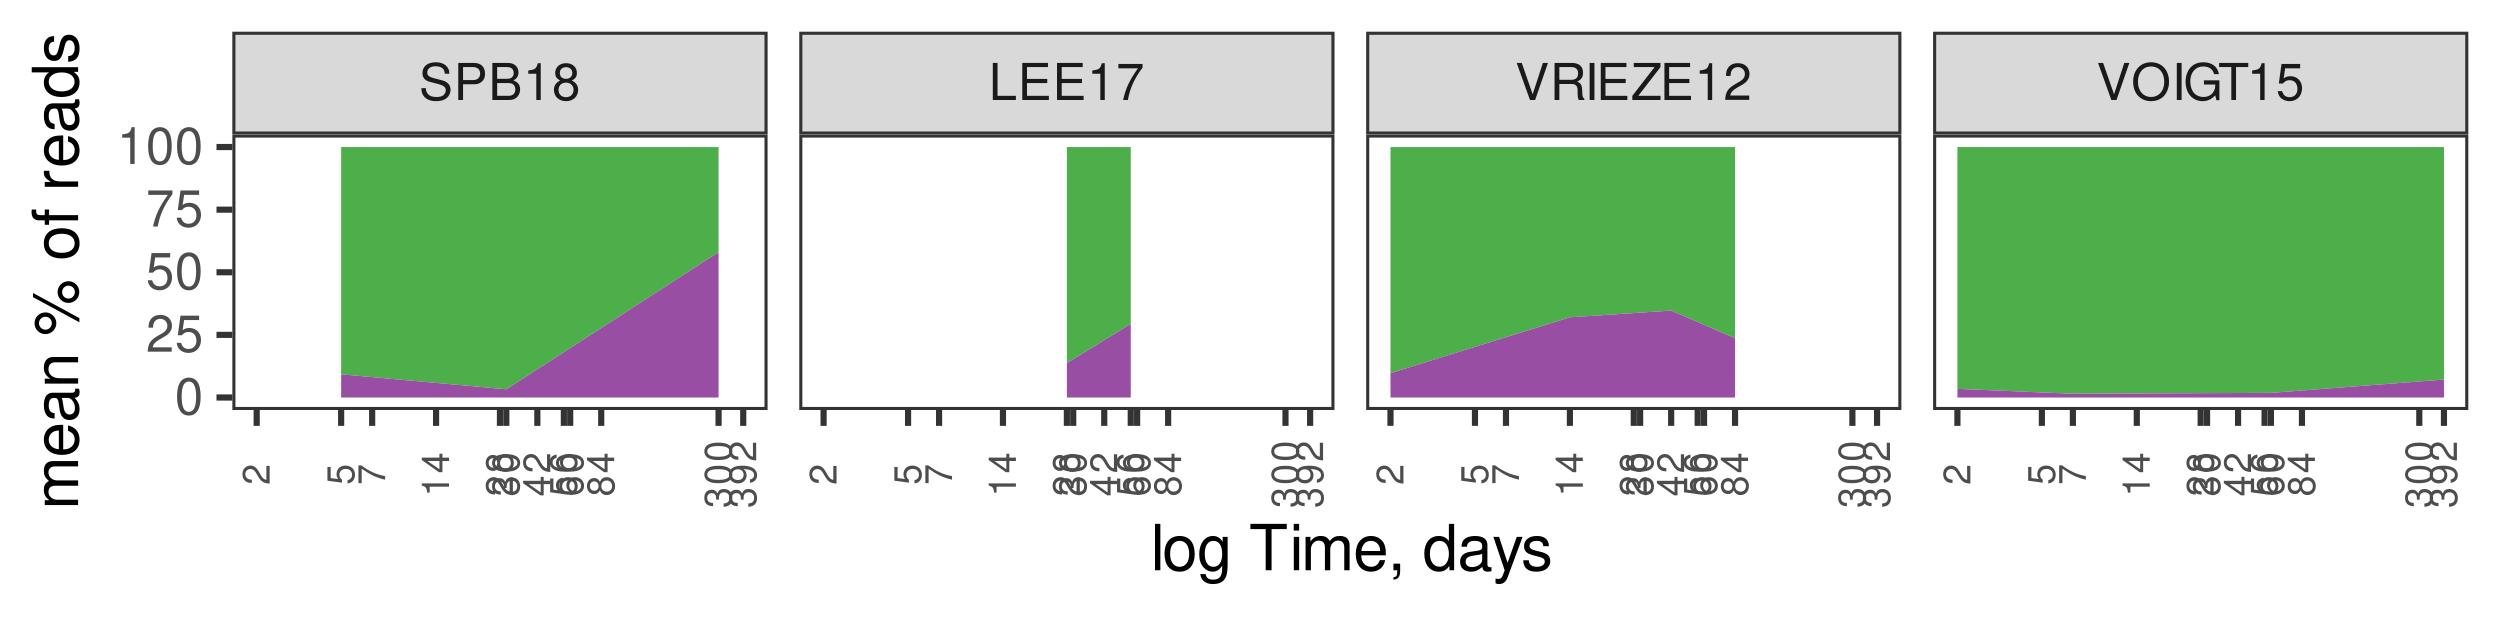 <?xml version="1.0" encoding="UTF-8"?>
<svg xmlns="http://www.w3.org/2000/svg" xmlns:xlink="http://www.w3.org/1999/xlink" width="432pt" height="108pt" viewBox="0 0 432 108" version="1.1">
<defs>
<g>
<symbol overflow="visible" id="glyph0-0">
<path style="stroke:none;" d=""/>
</symbol>
<symbol overflow="visible" id="glyph0-1">
<path style="stroke:none;" d="M 5.25 -4.531 C 5.25 -4.969 5.219 -5.094 5.078 -5.391 C 4.719 -6.125 3.969 -6.516 2.891 -6.516 C 1.484 -6.516 0.609 -5.797 0.609 -4.641 C 0.609 -3.859 1.031 -3.359 1.875 -3.141 L 3.469 -2.719 C 4.281 -2.5 4.641 -2.188 4.641 -1.688 C 4.641 -1.344 4.453 -0.984 4.188 -0.797 C 3.938 -0.609 3.531 -0.516 3.016 -0.516 C 2.312 -0.516 1.844 -0.688 1.531 -1.062 C 1.297 -1.344 1.188 -1.641 1.203 -2.047 L 0.422 -2.047 C 0.438 -1.453 0.547 -1.062 0.797 -0.719 C 1.234 -0.109 1.984 0.203 2.953 0.203 C 3.719 0.203 4.344 0.031 4.766 -0.297 C 5.188 -0.641 5.469 -1.203 5.469 -1.766 C 5.469 -2.547 4.969 -3.125 4.094 -3.375 L 2.484 -3.797 C 1.719 -4.016 1.438 -4.25 1.438 -4.75 C 1.438 -5.406 2 -5.828 2.875 -5.828 C 3.891 -5.828 4.453 -5.375 4.469 -4.531 Z M 5.25 -4.531 "/>
</symbol>
<symbol overflow="visible" id="glyph0-2">
<path style="stroke:none;" d="M 1.625 -2.719 L 3.641 -2.719 C 4.141 -2.719 4.531 -2.875 4.875 -3.172 C 5.266 -3.531 5.422 -3.938 5.422 -4.531 C 5.422 -5.734 4.719 -6.406 3.453 -6.406 L 0.797 -6.406 L 0.797 0 L 1.625 0 Z M 1.625 -3.438 L 1.625 -5.688 L 3.328 -5.688 C 4.109 -5.688 4.578 -5.266 4.578 -4.562 C 4.578 -3.859 4.109 -3.438 3.328 -3.438 Z M 1.625 -3.438 "/>
</symbol>
<symbol overflow="visible" id="glyph0-3">
<path style="stroke:none;" d="M 0.688 0 L 3.594 0 C 4.203 0 4.641 -0.172 4.984 -0.531 C 5.297 -0.875 5.484 -1.328 5.484 -1.828 C 5.484 -2.609 5.125 -3.062 4.312 -3.391 C 4.906 -3.656 5.203 -4.125 5.203 -4.781 C 5.203 -5.266 5.016 -5.672 4.688 -5.969 C 4.344 -6.266 3.922 -6.406 3.297 -6.406 L 0.688 -6.406 Z M 1.516 -3.656 L 1.516 -5.688 L 3.094 -5.688 C 3.547 -5.688 3.812 -5.625 4.031 -5.469 C 4.25 -5.281 4.375 -5.016 4.375 -4.672 C 4.375 -4.312 4.25 -4.062 4.031 -3.875 C 3.812 -3.719 3.547 -3.656 3.094 -3.656 Z M 1.516 -0.719 L 1.516 -2.922 L 3.516 -2.922 C 4.234 -2.922 4.656 -2.516 4.656 -1.828 C 4.656 -1.141 4.234 -0.719 3.516 -0.719 Z M 1.516 -0.719 "/>
</symbol>
<symbol overflow="visible" id="glyph0-4">
<path style="stroke:none;" d="M 2.281 -4.531 L 2.281 0 L 3.047 0 L 3.047 -6.359 L 2.547 -6.359 C 2.266 -5.391 2.094 -5.25 0.891 -5.094 L 0.891 -4.531 Z M 2.281 -4.531 "/>
</symbol>
<symbol overflow="visible" id="glyph0-5">
<path style="stroke:none;" d="M 3.438 -3.359 C 4.094 -3.75 4.297 -4.062 4.297 -4.656 C 4.297 -5.672 3.531 -6.359 2.422 -6.359 C 1.312 -6.359 0.547 -5.672 0.547 -4.672 C 0.547 -4.062 0.75 -3.75 1.391 -3.359 C 0.672 -2.984 0.328 -2.469 0.328 -1.766 C 0.328 -0.609 1.172 0.203 2.422 0.203 C 3.656 0.203 4.516 -0.609 4.516 -1.766 C 4.516 -2.469 4.156 -2.984 3.438 -3.359 Z M 2.422 -5.672 C 3.078 -5.672 3.5 -5.281 3.5 -4.641 C 3.5 -4.047 3.062 -3.656 2.422 -3.656 C 1.766 -3.656 1.344 -4.047 1.344 -4.656 C 1.344 -5.281 1.766 -5.672 2.422 -5.672 Z M 2.422 -3 C 3.188 -3 3.719 -2.484 3.719 -1.75 C 3.719 -0.984 3.203 -0.484 2.406 -0.484 C 1.641 -0.484 1.125 -1 1.125 -1.734 C 1.125 -2.5 1.641 -3 2.422 -3 Z M 2.422 -3 "/>
</symbol>
<symbol overflow="visible" id="glyph0-6">
<path style="stroke:none;" d="M 1.516 -6.406 L 0.703 -6.406 L 0.703 0 L 4.688 0 L 4.688 -0.719 L 1.516 -0.719 Z M 1.516 -6.406 "/>
</symbol>
<symbol overflow="visible" id="glyph0-7">
<path style="stroke:none;" d="M 1.609 -2.922 L 5.109 -2.922 L 5.109 -3.641 L 1.609 -3.641 L 1.609 -5.688 L 5.234 -5.688 L 5.234 -6.406 L 0.797 -6.406 L 0.797 0 L 5.391 0 L 5.391 -0.719 L 1.609 -0.719 Z M 1.609 -2.922 "/>
</symbol>
<symbol overflow="visible" id="glyph0-8">
<path style="stroke:none;" d="M 4.578 -6.234 L 0.406 -6.234 L 0.406 -5.469 L 3.781 -5.469 C 2.281 -3.359 1.688 -2.047 1.219 0 L 2.047 0 C 2.391 -2 3.172 -3.719 4.578 -5.594 Z M 4.578 -6.234 "/>
</symbol>
<symbol overflow="visible" id="glyph0-9">
<path style="stroke:none;" d="M 3.453 0 L 5.672 -6.406 L 4.797 -6.406 L 3.031 -0.984 L 1.141 -6.406 L 0.266 -6.406 L 2.562 0 Z M 3.453 0 "/>
</symbol>
<symbol overflow="visible" id="glyph0-10">
<path style="stroke:none;" d="M 1.641 -2.766 L 3.75 -2.766 C 4.484 -2.766 4.797 -2.406 4.797 -1.625 L 4.797 -1.047 C 4.797 -0.656 4.859 -0.266 4.984 0 L 5.969 0 L 5.969 -0.203 C 5.672 -0.406 5.609 -0.641 5.594 -1.5 C 5.578 -2.547 5.406 -2.875 4.719 -3.172 C 5.438 -3.531 5.734 -3.953 5.734 -4.703 C 5.734 -5.812 5.047 -6.406 3.781 -6.406 L 0.812 -6.406 L 0.812 0 L 1.641 0 Z M 1.641 -3.484 L 1.641 -5.688 L 3.609 -5.688 C 4.078 -5.688 4.344 -5.625 4.547 -5.438 C 4.766 -5.266 4.875 -4.969 4.875 -4.594 C 4.875 -3.828 4.484 -3.484 3.609 -3.484 Z M 1.641 -3.484 "/>
</symbol>
<symbol overflow="visible" id="glyph0-11">
<path style="stroke:none;" d="M 1.703 -6.406 L 0.875 -6.406 L 0.875 0 L 1.703 0 Z M 1.703 -6.406 "/>
</symbol>
<symbol overflow="visible" id="glyph0-12">
<path style="stroke:none;" d="M 5.109 -6.406 L 0.5 -6.406 L 0.5 -5.688 L 4.094 -5.688 L 0.25 -0.719 L 0.25 0 L 5.125 0 L 5.125 -0.719 L 1.281 -0.719 L 5.109 -5.672 Z M 5.109 -6.406 "/>
</symbol>
<symbol overflow="visible" id="glyph0-13">
<path style="stroke:none;" d="M 4.453 -0.766 L 1.172 -0.766 C 1.25 -1.297 1.531 -1.625 2.297 -2.094 L 3.172 -2.594 C 4.047 -3.062 4.5 -3.719 4.5 -4.5 C 4.5 -5.031 4.281 -5.531 3.922 -5.875 C 3.547 -6.203 3.094 -6.359 2.5 -6.359 C 1.703 -6.359 1.125 -6.078 0.781 -5.531 C 0.547 -5.203 0.453 -4.797 0.438 -4.156 L 1.219 -4.156 C 1.234 -4.594 1.297 -4.844 1.406 -5.062 C 1.594 -5.438 2 -5.688 2.469 -5.688 C 3.172 -5.688 3.703 -5.172 3.703 -4.484 C 3.703 -3.969 3.406 -3.531 2.859 -3.219 L 2.047 -2.75 C 0.75 -2 0.375 -1.406 0.297 -0.016 L 4.453 -0.016 Z M 4.453 -0.766 "/>
</symbol>
<symbol overflow="visible" id="glyph0-14">
<path style="stroke:none;" d="M 3.422 -6.516 C 1.578 -6.516 0.328 -5.156 0.328 -3.156 C 0.328 -1.141 1.578 0.203 3.438 0.203 C 4.219 0.203 4.906 -0.031 5.422 -0.469 C 6.109 -1.062 6.531 -2.062 6.531 -3.109 C 6.531 -5.172 5.297 -6.516 3.422 -6.516 Z M 3.422 -5.797 C 4.812 -5.797 5.703 -4.75 5.703 -3.125 C 5.703 -1.578 4.781 -0.516 3.438 -0.516 C 2.062 -0.516 1.156 -1.578 1.156 -3.156 C 1.156 -4.734 2.062 -5.797 3.422 -5.797 Z M 3.422 -5.797 "/>
</symbol>
<symbol overflow="visible" id="glyph0-15">
<path style="stroke:none;" d="M 6.234 -3.391 L 3.562 -3.391 L 3.562 -2.672 L 5.516 -2.672 L 5.516 -2.484 C 5.516 -1.344 4.672 -0.516 3.5 -0.516 C 2.844 -0.516 2.266 -0.75 1.875 -1.172 C 1.453 -1.625 1.203 -2.391 1.203 -3.188 C 1.203 -4.766 2.109 -5.797 3.453 -5.797 C 4.438 -5.797 5.141 -5.297 5.312 -4.469 L 6.156 -4.469 C 5.922 -5.766 4.938 -6.516 3.469 -6.516 C 2.688 -6.516 2.047 -6.312 1.547 -5.906 C 0.797 -5.281 0.391 -4.297 0.391 -3.141 C 0.391 -1.172 1.594 0.203 3.328 0.203 C 4.203 0.203 4.875 -0.125 5.516 -0.812 L 5.719 0.031 L 6.234 0.031 Z M 6.234 -3.391 "/>
</symbol>
<symbol overflow="visible" id="glyph0-16">
<path style="stroke:none;" d="M 3.109 -5.688 L 5.219 -5.688 L 5.219 -6.406 L 0.188 -6.406 L 0.188 -5.688 L 2.297 -5.688 L 2.297 0 L 3.109 0 Z M 3.109 -5.688 "/>
</symbol>
<symbol overflow="visible" id="glyph0-17">
<path style="stroke:none;" d="M 4.188 -6.234 L 0.969 -6.234 L 0.5 -2.844 L 1.219 -2.844 C 1.578 -3.266 1.875 -3.422 2.359 -3.422 C 3.203 -3.422 3.719 -2.844 3.719 -1.922 C 3.719 -1.031 3.203 -0.484 2.359 -0.484 C 1.688 -0.484 1.266 -0.828 1.078 -1.531 L 0.312 -1.531 C 0.406 -1.016 0.5 -0.781 0.688 -0.547 C 1.031 -0.078 1.672 0.203 2.375 0.203 C 3.641 0.203 4.516 -0.719 4.516 -2.031 C 4.516 -3.266 3.688 -4.109 2.5 -4.109 C 2.062 -4.109 1.703 -4 1.344 -3.734 L 1.594 -5.469 L 4.188 -5.469 Z M 4.188 -6.234 "/>
</symbol>
<symbol overflow="visible" id="glyph0-18">
<path style="stroke:none;" d="M 2.422 -6.359 C 1.844 -6.359 1.312 -6.094 0.984 -5.672 C 0.578 -5.109 0.375 -4.25 0.375 -3.078 C 0.375 -0.938 1.078 0.203 2.422 0.203 C 3.734 0.203 4.453 -0.938 4.453 -3.031 C 4.453 -4.25 4.266 -5.078 3.859 -5.672 C 3.531 -6.109 3.016 -6.359 2.422 -6.359 Z M 2.422 -5.672 C 3.25 -5.672 3.672 -4.828 3.672 -3.094 C 3.672 -1.281 3.266 -0.438 2.406 -0.438 C 1.578 -0.438 1.172 -1.312 1.172 -3.062 C 1.172 -4.828 1.578 -5.672 2.422 -5.672 Z M 2.422 -5.672 "/>
</symbol>
<symbol overflow="visible" id="glyph1-0">
<path style="stroke:none;" d=""/>
</symbol>
<symbol overflow="visible" id="glyph1-1">
<path style="stroke:none;" d="M -0.562 -3.281 L -0.562 -0.859 C -0.953 -0.922 -1.203 -1.125 -1.547 -1.703 L -1.906 -2.344 C -2.266 -2.984 -2.75 -3.328 -3.328 -3.328 C -3.719 -3.328 -4.078 -3.172 -4.328 -2.891 C -4.578 -2.625 -4.703 -2.281 -4.703 -1.844 C -4.703 -1.266 -4.484 -0.828 -4.094 -0.578 C -3.844 -0.406 -3.547 -0.344 -3.078 -0.328 L -3.078 -0.891 C -3.391 -0.922 -3.578 -0.953 -3.734 -1.031 C -4.031 -1.188 -4.203 -1.484 -4.203 -1.828 C -4.203 -2.344 -3.828 -2.734 -3.312 -2.734 C -2.938 -2.734 -2.609 -2.516 -2.375 -2.109 L -2.031 -1.516 C -1.469 -0.547 -1.031 -0.266 0 -0.219 L 0 -3.281 Z M -0.562 -3.281 "/>
</symbol>
<symbol overflow="visible" id="glyph1-2">
<path style="stroke:none;" d="M -4.609 -3.094 L -4.609 -0.719 L -2.094 -0.375 L -2.094 -0.891 C -2.422 -1.156 -2.531 -1.391 -2.531 -1.75 C -2.531 -2.359 -2.109 -2.75 -1.422 -2.75 C -0.766 -2.75 -0.359 -2.359 -0.359 -1.734 C -0.359 -1.234 -0.609 -0.938 -1.125 -0.797 L -1.125 -0.234 C -0.75 -0.312 -0.578 -0.375 -0.406 -0.5 C -0.047 -0.766 0.156 -1.234 0.156 -1.75 C 0.156 -2.688 -0.531 -3.328 -1.5 -3.328 C -2.406 -3.328 -3.031 -2.734 -3.031 -1.844 C -3.031 -1.516 -2.953 -1.266 -2.75 -1 L -4.047 -1.172 L -4.047 -3.094 Z M -4.609 -3.094 "/>
</symbol>
<symbol overflow="visible" id="glyph1-3">
<path style="stroke:none;" d="M -4.609 -3.375 L -4.609 -0.297 L -4.047 -0.297 L -4.047 -2.781 C -2.469 -1.688 -1.516 -1.234 0 -0.891 L 0 -1.516 C -1.469 -1.766 -2.75 -2.344 -4.125 -3.375 Z M -4.609 -3.375 "/>
</symbol>
<symbol overflow="visible" id="glyph1-4">
<path style="stroke:none;" d="M -3.344 -1.688 L 0 -1.688 L 0 -2.25 L -4.703 -2.25 L -4.703 -1.875 C -3.984 -1.672 -3.875 -1.547 -3.766 -0.656 L -3.344 -0.656 Z M -3.344 -1.688 "/>
</symbol>
<symbol overflow="visible" id="glyph1-5">
<path style="stroke:none;" d="M -1.141 -2.125 L 0 -2.125 L 0 -2.703 L -1.141 -2.703 L -1.141 -3.375 L -1.656 -3.375 L -1.656 -2.703 L -4.703 -2.703 L -4.703 -2.281 L -1.734 -0.188 L -1.141 -0.188 Z M -1.656 -2.125 L -1.656 -0.688 L -3.719 -2.125 Z M -1.656 -2.125 "/>
</symbol>
<symbol overflow="visible" id="glyph1-6">
<path style="stroke:none;" d="M -2.469 -2.547 C -2.766 -3.016 -3 -3.172 -3.438 -3.172 C -4.188 -3.172 -4.703 -2.609 -4.703 -1.781 C -4.703 -0.969 -4.188 -0.406 -3.453 -0.406 C -3 -0.406 -2.781 -0.547 -2.469 -1.031 C -2.203 -0.5 -1.828 -0.234 -1.312 -0.234 C -0.453 -0.234 0.156 -0.875 0.156 -1.781 C 0.156 -2.703 -0.453 -3.328 -1.312 -3.328 C -1.828 -3.328 -2.203 -3.078 -2.469 -2.547 Z M -4.188 -1.781 C -4.188 -2.281 -3.906 -2.594 -3.438 -2.594 C -2.984 -2.594 -2.703 -2.266 -2.703 -1.781 C -2.703 -1.297 -2.984 -0.984 -3.438 -0.984 C -3.906 -0.984 -4.188 -1.297 -4.188 -1.781 Z M -2.219 -1.781 C -2.219 -2.359 -1.844 -2.75 -1.297 -2.75 C -0.734 -2.75 -0.359 -2.359 -0.359 -1.781 C -0.359 -1.219 -0.734 -0.828 -1.281 -0.828 C -1.844 -0.828 -2.219 -1.203 -2.219 -1.781 Z M -2.219 -1.781 "/>
</symbol>
<symbol overflow="visible" id="glyph1-7">
<path style="stroke:none;" d="M -2.172 -1.438 L -2.172 -1.75 C -2.172 -2.375 -1.875 -2.703 -1.312 -2.703 C -0.719 -2.703 -0.359 -2.344 -0.359 -1.75 C -0.359 -1.125 -0.672 -0.812 -1.359 -0.781 L -1.359 -0.203 C -0.984 -0.234 -0.734 -0.297 -0.531 -0.406 C -0.078 -0.656 0.156 -1.094 0.156 -1.734 C 0.156 -2.672 -0.422 -3.281 -1.312 -3.281 C -1.906 -3.281 -2.234 -3.062 -2.438 -2.516 C -2.609 -2.938 -2.938 -3.156 -3.406 -3.156 C -4.219 -3.156 -4.703 -2.625 -4.703 -1.75 C -4.703 -0.812 -4.172 -0.328 -3.188 -0.312 L -3.188 -0.875 C -3.469 -0.891 -3.641 -0.906 -3.781 -0.984 C -4.047 -1.109 -4.203 -1.391 -4.203 -1.75 C -4.203 -2.266 -3.891 -2.562 -3.391 -2.562 C -3.062 -2.562 -2.859 -2.453 -2.75 -2.203 C -2.672 -2.047 -2.656 -1.828 -2.641 -1.438 Z M -2.172 -1.438 "/>
</symbol>
<symbol overflow="visible" id="glyph1-8">
<path style="stroke:none;" d="M -4.703 -1.781 C -4.703 -1.359 -4.5 -0.969 -4.188 -0.734 C -3.766 -0.422 -3.141 -0.281 -2.281 -0.281 C -0.688 -0.281 0.156 -0.797 0.156 -1.781 C 0.156 -2.766 -0.688 -3.297 -2.234 -3.297 C -3.141 -3.297 -3.75 -3.156 -4.188 -2.844 C -4.516 -2.609 -4.703 -2.219 -4.703 -1.781 Z M -4.188 -1.781 C -4.188 -2.406 -3.562 -2.703 -2.281 -2.703 C -0.953 -2.703 -0.328 -2.406 -0.328 -1.781 C -0.328 -1.172 -0.969 -0.859 -2.266 -0.859 C -3.562 -0.859 -4.188 -1.172 -4.188 -1.781 Z M -4.188 -1.781 "/>
</symbol>
<symbol overflow="visible" id="glyph1-9">
<path style="stroke:none;" d="M -3.484 -3.234 C -4.25 -3.125 -4.703 -2.625 -4.703 -1.938 C -4.703 -1.422 -4.453 -0.969 -4.031 -0.703 C -3.562 -0.406 -3 -0.281 -2.141 -0.281 C -1.359 -0.281 -0.844 -0.391 -0.438 -0.672 C -0.047 -0.922 0.156 -1.312 0.156 -1.828 C 0.156 -2.703 -0.5 -3.328 -1.422 -3.328 C -2.281 -3.328 -2.906 -2.75 -2.906 -1.922 C -2.906 -1.469 -2.734 -1.109 -2.391 -0.859 C -3.547 -0.875 -4.188 -1.234 -4.188 -1.891 C -4.188 -2.297 -3.938 -2.578 -3.484 -2.672 Z M -2.391 -1.859 C -2.391 -2.406 -2 -2.75 -1.375 -2.75 C -0.781 -2.75 -0.359 -2.359 -0.359 -1.828 C -0.359 -1.297 -0.812 -0.891 -1.406 -0.891 C -1.984 -0.891 -2.391 -1.281 -2.391 -1.859 Z M -2.391 -1.859 "/>
</symbol>
<symbol overflow="visible" id="glyph1-10">
<path style="stroke:none;" d="M -1.078 -0.344 C -0.312 -0.453 0.156 -0.953 0.156 -1.656 C 0.156 -2.172 -0.094 -2.625 -0.516 -2.891 C -0.984 -3.172 -1.547 -3.312 -2.406 -3.312 C -3.203 -3.312 -3.703 -3.188 -4.109 -2.922 C -4.5 -2.672 -4.703 -2.266 -4.703 -1.75 C -4.703 -0.875 -4.047 -0.25 -3.141 -0.25 C -2.266 -0.25 -1.656 -0.828 -1.656 -1.656 C -1.656 -2.094 -1.812 -2.422 -2.172 -2.719 C -1 -2.703 -0.359 -2.344 -0.359 -1.688 C -0.359 -1.281 -0.625 -1 -1.078 -0.922 Z M -4.203 -1.75 C -4.203 -2.281 -3.75 -2.688 -3.141 -2.688 C -2.562 -2.688 -2.172 -2.297 -2.172 -1.734 C -2.172 -1.172 -2.547 -0.828 -3.172 -0.828 C -3.766 -0.828 -4.203 -1.219 -4.203 -1.75 Z M -4.203 -1.75 "/>
</symbol>
<symbol overflow="visible" id="glyph2-0">
<path style="stroke:none;" d=""/>
</symbol>
<symbol overflow="visible" id="glyph2-1">
<path style="stroke:none;" d="M 1.672 -8.016 L 0.75 -8.016 L 0.75 0 L 1.672 0 Z M 1.672 -8.016 "/>
</symbol>
<symbol overflow="visible" id="glyph2-2">
<path style="stroke:none;" d="M 2.984 -5.922 C 1.359 -5.922 0.391 -4.781 0.391 -2.844 C 0.391 -0.891 1.359 0.25 3 0.25 C 4.625 0.25 5.609 -0.906 5.609 -2.797 C 5.609 -4.797 4.656 -5.922 2.984 -5.922 Z M 3 -5.078 C 4.031 -5.078 4.656 -4.234 4.656 -2.812 C 4.656 -1.438 4.016 -0.594 3 -0.594 C 1.984 -0.594 1.359 -1.438 1.359 -2.844 C 1.359 -4.234 1.984 -5.078 3 -5.078 Z M 3 -5.078 "/>
</symbol>
<symbol overflow="visible" id="glyph2-3">
<path style="stroke:none;" d="M 4.438 -5.766 L 4.438 -4.922 C 3.984 -5.625 3.469 -5.922 2.75 -5.922 C 1.359 -5.922 0.391 -4.625 0.391 -2.781 C 0.391 -1.812 0.609 -1.109 1.109 -0.531 C 1.547 -0.016 2.094 0.25 2.688 0.25 C 3.375 0.25 3.875 -0.062 4.359 -0.781 L 4.359 -0.484 C 4.359 1.062 3.922 1.625 2.781 1.625 C 2 1.625 1.594 1.312 1.5 0.656 L 0.578 0.656 C 0.656 1.734 1.5 2.391 2.766 2.391 C 3.609 2.391 4.312 2.125 4.688 1.656 C 5.125 1.125 5.297 0.406 5.297 -0.953 L 5.297 -5.766 Z M 2.844 -5.078 C 3.812 -5.078 4.359 -4.266 4.359 -2.812 C 4.359 -1.406 3.797 -0.594 2.844 -0.594 C 1.891 -0.594 1.344 -1.422 1.344 -2.844 C 1.344 -4.25 1.891 -5.078 2.844 -5.078 Z M 2.844 -5.078 "/>
</symbol>
<symbol overflow="visible" id="glyph2-4">
<path style="stroke:none;" d=""/>
</symbol>
<symbol overflow="visible" id="glyph2-5">
<path style="stroke:none;" d="M 3.891 -7.109 L 6.516 -7.109 L 6.516 -8.016 L 0.234 -8.016 L 0.234 -7.109 L 2.875 -7.109 L 2.875 0 L 3.891 0 Z M 3.891 -7.109 "/>
</symbol>
<symbol overflow="visible" id="glyph2-6">
<path style="stroke:none;" d="M 1.656 -5.766 L 0.734 -5.766 L 0.734 0 L 1.656 0 Z M 1.656 -8.016 L 0.719 -8.016 L 0.719 -6.859 L 1.656 -6.859 Z M 1.656 -8.016 "/>
</symbol>
<symbol overflow="visible" id="glyph2-7">
<path style="stroke:none;" d="M 0.766 -5.766 L 0.766 0 L 1.688 0 L 1.688 -3.625 C 1.688 -4.453 2.297 -5.125 3.047 -5.125 C 3.734 -5.125 4.109 -4.703 4.109 -3.969 L 4.109 0 L 5.031 0 L 5.031 -3.625 C 5.031 -4.453 5.641 -5.125 6.391 -5.125 C 7.062 -5.125 7.453 -4.703 7.453 -3.969 L 7.453 0 L 8.375 0 L 8.375 -4.328 C 8.375 -5.359 7.781 -5.922 6.703 -5.922 C 5.938 -5.922 5.484 -5.703 4.938 -5.047 C 4.594 -5.672 4.141 -5.922 3.391 -5.922 C 2.625 -5.922 2.094 -5.641 1.609 -4.953 L 1.609 -5.766 Z M 0.766 -5.766 "/>
</symbol>
<symbol overflow="visible" id="glyph2-8">
<path style="stroke:none;" d="M 5.641 -2.578 C 5.641 -3.453 5.578 -3.984 5.406 -4.406 C 5.031 -5.359 4.156 -5.922 3.078 -5.922 C 1.469 -5.922 0.438 -4.703 0.438 -2.812 C 0.438 -0.906 1.438 0.25 3.062 0.25 C 4.375 0.25 5.297 -0.5 5.516 -1.75 L 4.594 -1.75 C 4.344 -0.984 3.828 -0.594 3.094 -0.594 C 2.516 -0.594 2.016 -0.859 1.703 -1.344 C 1.484 -1.672 1.406 -2 1.391 -2.578 Z M 1.422 -3.328 C 1.5 -4.391 2.141 -5.078 3.062 -5.078 C 4 -5.078 4.656 -4.359 4.656 -3.328 Z M 1.422 -3.328 "/>
</symbol>
<symbol overflow="visible" id="glyph2-9">
<path style="stroke:none;" d="M 0.953 -1.141 L 0.953 0 L 1.609 0 L 1.609 0.203 C 1.609 0.953 1.469 1.172 0.953 1.203 L 0.953 1.609 C 1.688 1.641 2.109 1.109 2.109 0.172 L 2.109 -1.141 Z M 0.953 -1.141 "/>
</symbol>
<symbol overflow="visible" id="glyph2-10">
<path style="stroke:none;" d="M 5.438 -8.016 L 4.531 -8.016 L 4.531 -5.031 C 4.141 -5.625 3.531 -5.922 2.766 -5.922 C 1.266 -5.922 0.281 -4.734 0.281 -2.891 C 0.281 -0.953 1.234 0.25 2.797 0.25 C 3.594 0.25 4.141 -0.047 4.625 -0.766 L 4.625 0 L 5.438 0 Z M 2.922 -5.078 C 3.906 -5.078 4.531 -4.203 4.531 -2.812 C 4.531 -1.484 3.891 -0.609 2.922 -0.609 C 1.906 -0.609 1.25 -1.5 1.25 -2.844 C 1.25 -4.188 1.906 -5.078 2.922 -5.078 Z M 2.922 -5.078 "/>
</symbol>
<symbol overflow="visible" id="glyph2-11">
<path style="stroke:none;" d="M 5.891 -0.531 C 5.781 -0.516 5.734 -0.516 5.688 -0.516 C 5.375 -0.516 5.188 -0.688 5.188 -0.969 L 5.188 -4.359 C 5.188 -5.375 4.438 -5.922 3.031 -5.922 C 2.172 -5.922 1.5 -5.688 1.109 -5.266 C 0.844 -4.969 0.734 -4.625 0.719 -4.062 L 1.641 -4.062 C 1.719 -4.766 2.141 -5.078 2.984 -5.078 C 3.828 -5.078 4.281 -4.781 4.281 -4.219 L 4.281 -3.984 C 4.266 -3.594 4.062 -3.438 3.328 -3.344 C 2.031 -3.172 1.828 -3.141 1.469 -2.984 C 0.797 -2.703 0.469 -2.203 0.469 -1.453 C 0.469 -0.406 1.188 0.25 2.359 0.25 C 3.078 0.25 3.656 0 4.312 -0.594 C 4.375 0 4.656 0.25 5.266 0.25 C 5.453 0.25 5.578 0.234 5.891 0.156 Z M 4.281 -1.812 C 4.281 -1.5 4.188 -1.312 3.922 -1.062 C 3.547 -0.719 3.094 -0.547 2.547 -0.547 C 1.844 -0.547 1.422 -0.891 1.422 -1.469 C 1.422 -2.078 1.812 -2.391 2.812 -2.531 C 3.781 -2.656 3.969 -2.703 4.281 -2.844 Z M 4.281 -1.812 "/>
</symbol>
<symbol overflow="visible" id="glyph2-12">
<path style="stroke:none;" d="M 4.266 -5.766 L 2.672 -1.281 L 1.203 -5.766 L 0.219 -5.766 L 2.172 0.016 L 1.812 0.938 C 1.656 1.344 1.469 1.5 1.078 1.5 C 0.922 1.5 0.797 1.469 0.594 1.438 L 0.594 2.25 C 0.781 2.359 0.969 2.391 1.203 2.391 C 1.5 2.391 1.828 2.297 2.062 2.125 C 2.359 1.906 2.516 1.672 2.688 1.203 L 5.266 -5.766 Z M 4.266 -5.766 "/>
</symbol>
<symbol overflow="visible" id="glyph2-13">
<path style="stroke:none;" d="M 4.812 -4.156 C 4.812 -5.297 4.062 -5.922 2.734 -5.922 C 1.391 -5.922 0.516 -5.234 0.516 -4.172 C 0.516 -3.266 0.984 -2.844 2.344 -2.516 L 3.203 -2.297 C 3.844 -2.141 4.094 -1.906 4.094 -1.5 C 4.094 -0.953 3.547 -0.594 2.75 -0.594 C 2.25 -0.594 1.844 -0.734 1.609 -0.984 C 1.469 -1.141 1.391 -1.312 1.344 -1.719 L 0.375 -1.719 C 0.422 -0.391 1.172 0.25 2.672 0.25 C 4.125 0.25 5.047 -0.469 5.047 -1.578 C 5.047 -2.438 4.562 -2.906 3.422 -3.172 L 2.547 -3.391 C 1.797 -3.562 1.469 -3.812 1.469 -4.219 C 1.469 -4.75 1.953 -5.078 2.688 -5.078 C 3.438 -5.078 3.828 -4.766 3.844 -4.156 Z M 4.812 -4.156 "/>
</symbol>
<symbol overflow="visible" id="glyph3-0">
<path style="stroke:none;" d=""/>
</symbol>
<symbol overflow="visible" id="glyph3-1">
<path style="stroke:none;" d="M -5.766 -0.766 L 0 -0.766 L 0 -1.688 L -3.625 -1.688 C -4.453 -1.688 -5.125 -2.297 -5.125 -3.047 C -5.125 -3.734 -4.703 -4.109 -3.969 -4.109 L 0 -4.109 L 0 -5.031 L -3.625 -5.031 C -4.453 -5.031 -5.125 -5.641 -5.125 -6.391 C -5.125 -7.062 -4.703 -7.453 -3.969 -7.453 L 0 -7.453 L 0 -8.375 L -4.328 -8.375 C -5.359 -8.375 -5.922 -7.781 -5.922 -6.703 C -5.922 -5.938 -5.703 -5.484 -5.047 -4.938 C -5.672 -4.594 -5.922 -4.141 -5.922 -3.391 C -5.922 -2.625 -5.641 -2.094 -4.953 -1.609 L -5.766 -1.609 Z M -5.766 -0.766 "/>
</symbol>
<symbol overflow="visible" id="glyph3-2">
<path style="stroke:none;" d="M -2.578 -5.641 C -3.453 -5.641 -3.984 -5.578 -4.406 -5.406 C -5.359 -5.031 -5.922 -4.156 -5.922 -3.078 C -5.922 -1.469 -4.703 -0.438 -2.812 -0.438 C -0.906 -0.438 0.25 -1.438 0.25 -3.062 C 0.25 -4.375 -0.5 -5.297 -1.75 -5.516 L -1.75 -4.594 C -0.984 -4.344 -0.594 -3.828 -0.594 -3.094 C -0.594 -2.516 -0.859 -2.016 -1.344 -1.703 C -1.672 -1.484 -2 -1.406 -2.578 -1.391 Z M -3.328 -1.422 C -4.391 -1.5 -5.078 -2.141 -5.078 -3.062 C -5.078 -4 -4.359 -4.656 -3.328 -4.656 Z M -3.328 -1.422 "/>
</symbol>
<symbol overflow="visible" id="glyph3-3">
<path style="stroke:none;" d="M -0.531 -5.891 C -0.516 -5.781 -0.516 -5.734 -0.516 -5.688 C -0.516 -5.375 -0.688 -5.188 -0.969 -5.188 L -4.359 -5.188 C -5.375 -5.188 -5.922 -4.438 -5.922 -3.031 C -5.922 -2.172 -5.688 -1.5 -5.266 -1.109 C -4.969 -0.844 -4.625 -0.734 -4.062 -0.719 L -4.062 -1.641 C -4.766 -1.719 -5.078 -2.141 -5.078 -2.984 C -5.078 -3.828 -4.781 -4.281 -4.219 -4.281 L -3.984 -4.281 C -3.594 -4.266 -3.438 -4.062 -3.344 -3.328 C -3.172 -2.031 -3.141 -1.828 -2.984 -1.469 C -2.703 -0.797 -2.203 -0.469 -1.453 -0.469 C -0.406 -0.469 0.25 -1.188 0.25 -2.359 C 0.25 -3.078 0 -3.656 -0.594 -4.312 C 0 -4.375 0.25 -4.656 0.25 -5.266 C 0.25 -5.453 0.234 -5.578 0.156 -5.891 Z M -1.812 -4.281 C -1.5 -4.281 -1.312 -4.188 -1.062 -3.922 C -0.719 -3.547 -0.547 -3.094 -0.547 -2.547 C -0.547 -1.844 -0.891 -1.422 -1.469 -1.422 C -2.078 -1.422 -2.391 -1.812 -2.531 -2.812 C -2.656 -3.781 -2.703 -3.969 -2.844 -4.281 Z M -1.812 -4.281 "/>
</symbol>
<symbol overflow="visible" id="glyph3-4">
<path style="stroke:none;" d="M -5.766 -0.766 L 0 -0.766 L 0 -1.688 L -3.172 -1.688 C -4.359 -1.688 -5.125 -2.312 -5.125 -3.25 C -5.125 -3.984 -4.688 -4.438 -4 -4.438 L 0 -4.438 L 0 -5.359 L -4.359 -5.359 C -5.312 -5.359 -5.922 -4.641 -5.922 -3.531 C -5.922 -2.672 -5.594 -2.125 -4.797 -1.609 L -5.766 -1.609 Z M -5.766 -0.766 "/>
</symbol>
<symbol overflow="visible" id="glyph3-5">
<path style="stroke:none;" d=""/>
</symbol>
<symbol overflow="visible" id="glyph3-6">
<path style="stroke:none;" d="M -7.531 -2.188 C -7.531 -1.156 -6.688 -0.312 -5.656 -0.312 C -4.625 -0.312 -3.766 -1.156 -3.766 -2.203 C -3.766 -3.219 -4.625 -4.062 -5.625 -4.062 C -6.703 -4.062 -7.531 -3.25 -7.531 -2.188 Z M -6.766 -2.188 C -6.766 -2.812 -6.266 -3.312 -5.641 -3.312 C -5.031 -3.312 -4.547 -2.812 -4.547 -2.203 C -4.547 -1.578 -5.031 -1.078 -5.656 -1.078 C -6.266 -1.078 -6.766 -1.578 -6.766 -2.188 Z M -7.797 -6.703 L 0.219 -2.359 L 0.219 -3.078 L -7.797 -7.422 Z M -3.547 -7.562 C -3.547 -6.531 -2.703 -5.703 -1.672 -5.703 C -0.625 -5.703 0.203 -6.531 0.203 -7.578 C 0.203 -8.609 -0.625 -9.453 -1.656 -9.453 C -2.703 -9.453 -3.547 -8.625 -3.547 -7.562 Z M -2.766 -7.562 C -2.766 -8.188 -2.281 -8.688 -1.656 -8.688 C -1.062 -8.688 -0.562 -8.188 -0.562 -7.578 C -0.562 -6.953 -1.062 -6.453 -1.672 -6.453 C -2.281 -6.453 -2.766 -6.953 -2.766 -7.562 Z M -2.766 -7.562 "/>
</symbol>
<symbol overflow="visible" id="glyph3-7">
<path style="stroke:none;" d="M -5.922 -2.984 C -5.922 -1.359 -4.781 -0.391 -2.844 -0.391 C -0.891 -0.391 0.25 -1.359 0.25 -3 C 0.25 -4.625 -0.906 -5.609 -2.797 -5.609 C -4.797 -5.609 -5.922 -4.656 -5.922 -2.984 Z M -5.078 -3 C -5.078 -4.031 -4.234 -4.656 -2.812 -4.656 C -1.438 -4.656 -0.594 -4.016 -0.594 -3 C -0.594 -1.984 -1.438 -1.359 -2.844 -1.359 C -4.234 -1.359 -5.078 -1.984 -5.078 -3 Z M -5.078 -3 "/>
</symbol>
<symbol overflow="visible" id="glyph3-8">
<path style="stroke:none;" d="M -5.766 -2.844 L -5.766 -1.875 L -6.672 -1.875 C -7.047 -1.875 -7.25 -2.094 -7.25 -2.516 C -7.25 -2.594 -7.25 -2.625 -7.234 -2.844 L -8 -2.844 C -8.047 -2.625 -8.047 -2.516 -8.047 -2.328 C -8.047 -1.469 -7.562 -0.969 -6.75 -0.969 L -5.766 -0.969 L -5.766 -0.203 L -5.016 -0.203 L -5.016 -0.969 L 0 -0.969 L 0 -1.875 L -5.016 -1.875 L -5.016 -2.844 Z M -5.766 -2.844 "/>
</symbol>
<symbol overflow="visible" id="glyph3-9">
<path style="stroke:none;" d="M -5.766 -0.766 L 0 -0.766 L 0 -1.688 L -2.984 -1.688 C -4.375 -1.688 -5 -2.266 -4.969 -3.531 L -5.891 -3.531 C -5.922 -3.375 -5.922 -3.281 -5.922 -3.172 C -5.922 -2.578 -5.578 -2.141 -4.719 -1.609 L -5.766 -1.609 Z M -5.766 -0.766 "/>
</symbol>
<symbol overflow="visible" id="glyph3-10">
<path style="stroke:none;" d="M -8.016 -5.438 L -8.016 -4.531 L -5.031 -4.531 C -5.625 -4.141 -5.922 -3.531 -5.922 -2.766 C -5.922 -1.266 -4.734 -0.281 -2.891 -0.281 C -0.953 -0.281 0.25 -1.234 0.25 -2.797 C 0.25 -3.594 -0.047 -4.141 -0.766 -4.625 L 0 -4.625 L 0 -5.438 Z M -5.078 -2.922 C -5.078 -3.906 -4.203 -4.531 -2.812 -4.531 C -1.484 -4.531 -0.609 -3.891 -0.609 -2.922 C -0.609 -1.906 -1.5 -1.25 -2.844 -1.25 C -4.188 -1.25 -5.078 -1.906 -5.078 -2.922 Z M -5.078 -2.922 "/>
</symbol>
<symbol overflow="visible" id="glyph3-11">
<path style="stroke:none;" d="M -4.156 -4.812 C -5.297 -4.812 -5.922 -4.062 -5.922 -2.734 C -5.922 -1.391 -5.234 -0.516 -4.172 -0.516 C -3.266 -0.516 -2.844 -0.984 -2.516 -2.344 L -2.297 -3.203 C -2.141 -3.844 -1.906 -4.094 -1.5 -4.094 C -0.953 -4.094 -0.594 -3.547 -0.594 -2.75 C -0.594 -2.25 -0.734 -1.844 -0.984 -1.609 C -1.141 -1.469 -1.312 -1.391 -1.719 -1.344 L -1.719 -0.375 C -0.391 -0.422 0.25 -1.172 0.25 -2.672 C 0.25 -4.125 -0.469 -5.047 -1.578 -5.047 C -2.438 -5.047 -2.906 -4.562 -3.172 -3.422 L -3.391 -2.547 C -3.562 -1.797 -3.812 -1.469 -4.219 -1.469 C -4.75 -1.469 -5.078 -1.953 -5.078 -2.688 C -5.078 -3.438 -4.766 -3.828 -4.156 -3.844 Z M -4.156 -4.812 "/>
</symbol>
</g>
<clipPath id="clip1">
  <path d="M 40.152 23.246 L 132.637 23.246 L 132.637 70.848 L 40.152 70.848 Z M 40.152 23.246 "/>
</clipPath>
<clipPath id="clip2">
  <path d="M 40.152 23.246 L 132.637 23.246 L 132.637 70.848 L 40.152 70.848 Z M 40.152 23.246 "/>
</clipPath>
<clipPath id="clip3">
  <path d="M 138.113 23.246 L 230.598 23.246 L 230.598 70.848 L 138.113 70.848 Z M 138.113 23.246 "/>
</clipPath>
<clipPath id="clip4">
  <path d="M 138.113 23.246 L 230.598 23.246 L 230.598 70.848 L 138.113 70.848 Z M 138.113 23.246 "/>
</clipPath>
<clipPath id="clip5">
  <path d="M 236.074 23.246 L 328.559 23.246 L 328.559 70.848 L 236.074 70.848 Z M 236.074 23.246 "/>
</clipPath>
<clipPath id="clip6">
  <path d="M 236.074 23.246 L 328.559 23.246 L 328.559 70.848 L 236.074 70.848 Z M 236.074 23.246 "/>
</clipPath>
<clipPath id="clip7">
  <path d="M 334.039 23.246 L 426.523 23.246 L 426.523 70.848 L 334.039 70.848 Z M 334.039 23.246 "/>
</clipPath>
<clipPath id="clip8">
  <path d="M 334.039 23.246 L 426.523 23.246 L 426.523 70.848 L 334.039 70.848 Z M 334.039 23.246 "/>
</clipPath>
<clipPath id="clip9">
  <path d="M 40.152 5.48 L 132.637 5.48 L 132.637 23.246 L 40.152 23.246 Z M 40.152 5.48 "/>
</clipPath>
<clipPath id="clip10">
  <path d="M 138.113 5.48 L 230.598 5.48 L 230.598 23.246 L 138.113 23.246 Z M 138.113 5.48 "/>
</clipPath>
<clipPath id="clip11">
  <path d="M 236.074 5.48 L 328.559 5.48 L 328.559 23.246 L 236.074 23.246 Z M 236.074 5.48 "/>
</clipPath>
<clipPath id="clip12">
  <path d="M 334.039 5.48 L 426.523 5.48 L 426.523 23.246 L 334.039 23.246 Z M 334.039 5.48 "/>
</clipPath>
</defs>
<g id="surface1369">
<rect x="0" y="0" width="432" height="108" style="fill:rgb(100%,100%,100%);fill-opacity:1;stroke:none;"/>
<rect x="0" y="0" width="432" height="108" style="fill:rgb(100%,100%,100%);fill-opacity:1;stroke:none;"/>
<path style="fill:none;stroke-width:1.067;stroke-linecap:round;stroke-linejoin:round;stroke:rgb(100%,100%,100%);stroke-opacity:1;stroke-miterlimit:10;" d="M 0 108 L 432 108 L 432 0 L 0 0 Z M 0 108 "/>
<g clip-path="url(#clip1)" clip-rule="nonzero">
<path style=" stroke:none;fill-rule:nonzero;fill:rgb(100%,100%,100%);fill-opacity:1;" d="M 40.152 70.848 L 132.637 70.848 L 132.637 23.246 L 40.152 23.246 Z M 40.152 70.848 "/>
</g>
<path style=" stroke:none;fill-rule:nonzero;fill:rgb(30.196%,68.627%,29.02%);fill-opacity:1;" d="M 58.949 25.41 L 124.168 25.41 L 124.168 43.57 L 87.492 67.27 L 58.949 64.684 Z M 58.949 25.41 "/>
<path style=" stroke:none;fill-rule:nonzero;fill:rgb(59.608%,30.588%,63.922%);fill-opacity:1;" d="M 58.949 64.684 L 87.492 67.27 L 124.168 43.57 L 124.168 68.688 L 58.949 68.688 Z M 58.949 64.684 "/>
<g clip-path="url(#clip2)" clip-rule="nonzero">
<path style="fill:none;stroke-width:1.067;stroke-linecap:round;stroke-linejoin:round;stroke:rgb(20%,20%,20%);stroke-opacity:1;stroke-miterlimit:10;" d="M 40.152 70.848 L 132.637 70.848 L 132.637 23.246 L 40.152 23.246 Z M 40.152 70.848 "/>
</g>
<g clip-path="url(#clip3)" clip-rule="nonzero">
<path style=" stroke:none;fill-rule:nonzero;fill:rgb(100%,100%,100%);fill-opacity:1;" d="M 138.113 70.848 L 230.598 70.848 L 230.598 23.246 L 138.113 23.246 Z M 138.113 70.848 "/>
</g>
<path style=" stroke:none;fill-rule:nonzero;fill:rgb(30.196%,68.627%,29.02%);fill-opacity:1;" d="M 184.355 25.41 L 195.395 25.41 L 195.395 55.961 L 184.355 62.742 Z M 184.355 25.41 "/>
<path style=" stroke:none;fill-rule:nonzero;fill:rgb(59.608%,30.588%,63.922%);fill-opacity:1;" d="M 184.355 62.742 L 195.395 55.961 L 195.395 68.688 L 184.355 68.688 Z M 184.355 62.742 "/>
<g clip-path="url(#clip4)" clip-rule="nonzero">
<path style="fill:none;stroke-width:1.067;stroke-linecap:round;stroke-linejoin:round;stroke:rgb(20%,20%,20%);stroke-opacity:1;stroke-miterlimit:10;" d="M 138.113 70.848 L 230.598 70.848 L 230.598 23.246 L 138.113 23.246 Z M 138.113 70.848 "/>
</g>
<g clip-path="url(#clip5)" clip-rule="nonzero">
<path style=" stroke:none;fill-rule:nonzero;fill:rgb(100%,100%,100%);fill-opacity:1;" d="M 236.074 70.848 L 328.559 70.848 L 328.559 23.246 L 236.074 23.246 Z M 236.074 70.848 "/>
</g>
<path style=" stroke:none;fill-rule:nonzero;fill:rgb(30.196%,68.627%,29.02%);fill-opacity:1;" d="M 240.277 25.41 L 299.816 25.41 L 299.816 58.445 L 288.777 53.668 L 271.277 54.828 L 240.277 64.473 Z M 240.277 25.41 "/>
<path style=" stroke:none;fill-rule:nonzero;fill:rgb(59.608%,30.588%,63.922%);fill-opacity:1;" d="M 240.277 64.473 L 271.277 54.828 L 288.777 53.668 L 299.816 58.445 L 299.816 68.688 L 240.277 68.688 Z M 240.277 64.473 "/>
<g clip-path="url(#clip6)" clip-rule="nonzero">
<path style="fill:none;stroke-width:1.067;stroke-linecap:round;stroke-linejoin:round;stroke:rgb(20%,20%,20%);stroke-opacity:1;stroke-miterlimit:10;" d="M 236.074 70.848 L 328.559 70.848 L 328.559 23.246 L 236.074 23.246 Z M 236.074 70.848 "/>
</g>
<g clip-path="url(#clip7)" clip-rule="nonzero">
<path style=" stroke:none;fill-rule:nonzero;fill:rgb(100%,100%,100%);fill-opacity:1;" d="M 334.039 70.848 L 426.523 70.848 L 426.523 23.246 L 334.039 23.246 Z M 334.039 70.848 "/>
</g>
<path style=" stroke:none;fill-rule:nonzero;fill:rgb(30.196%,68.627%,29.02%);fill-opacity:1;" d="M 338.242 25.41 L 422.316 25.41 L 422.316 65.582 L 392.418 67.887 L 358.195 68.039 L 338.242 67.199 Z M 338.242 25.41 "/>
<path style=" stroke:none;fill-rule:nonzero;fill:rgb(59.608%,30.588%,63.922%);fill-opacity:1;" d="M 338.242 67.199 L 358.195 68.039 L 392.418 67.887 L 422.316 65.582 L 422.316 68.688 L 338.242 68.688 Z M 338.242 67.199 "/>
<g clip-path="url(#clip8)" clip-rule="nonzero">
<path style="fill:none;stroke-width:1.067;stroke-linecap:round;stroke-linejoin:round;stroke:rgb(20%,20%,20%);stroke-opacity:1;stroke-miterlimit:10;" d="M 334.039 70.848 L 426.523 70.848 L 426.523 23.246 L 334.039 23.246 Z M 334.039 70.848 "/>
</g>
<g clip-path="url(#clip9)" clip-rule="nonzero">
<path style="fill-rule:nonzero;fill:rgb(85.098%,85.098%,85.098%);fill-opacity:1;stroke-width:1.067;stroke-linecap:round;stroke-linejoin:round;stroke:rgb(20%,20%,20%);stroke-opacity:1;stroke-miterlimit:10;" d="M 40.152 23.246 L 132.637 23.246 L 132.637 5.48 L 40.152 5.48 Z M 40.152 23.246 "/>
</g>
<g style="fill:rgb(10.196%,10.196%,10.196%);fill-opacity:1;">
  <use xlink:href="#glyph0-1" x="72.391" y="17.278"/>
  <use xlink:href="#glyph0-2" x="78.391" y="17.278"/>
  <use xlink:href="#glyph0-3" x="84.391" y="17.278"/>
  <use xlink:href="#glyph0-4" x="90.391" y="17.278"/>
  <use xlink:href="#glyph0-5" x="95.391" y="17.278"/>
</g>
<g clip-path="url(#clip10)" clip-rule="nonzero">
<path style="fill-rule:nonzero;fill:rgb(85.098%,85.098%,85.098%);fill-opacity:1;stroke-width:1.067;stroke-linecap:round;stroke-linejoin:round;stroke:rgb(20%,20%,20%);stroke-opacity:1;stroke-miterlimit:10;" d="M 138.113 23.246 L 230.598 23.246 L 230.598 5.48 L 138.113 5.48 Z M 138.113 23.246 "/>
</g>
<g style="fill:rgb(10.196%,10.196%,10.196%);fill-opacity:1;">
  <use xlink:href="#glyph0-6" x="170.855" y="17.278"/>
  <use xlink:href="#glyph0-7" x="175.855" y="17.278"/>
  <use xlink:href="#glyph0-7" x="181.855" y="17.278"/>
  <use xlink:href="#glyph0-4" x="187.855" y="17.278"/>
  <use xlink:href="#glyph0-8" x="192.855" y="17.278"/>
</g>
<g clip-path="url(#clip11)" clip-rule="nonzero">
<path style="fill-rule:nonzero;fill:rgb(85.098%,85.098%,85.098%);fill-opacity:1;stroke-width:1.067;stroke-linecap:round;stroke-linejoin:round;stroke:rgb(20%,20%,20%);stroke-opacity:1;stroke-miterlimit:10;" d="M 236.074 23.246 L 328.559 23.246 L 328.559 5.48 L 236.074 5.48 Z M 236.074 23.246 "/>
</g>
<g style="fill:rgb(10.196%,10.196%,10.196%);fill-opacity:1;">
  <use xlink:href="#glyph0-9" x="261.816" y="17.278"/>
  <use xlink:href="#glyph0-10" x="267.816" y="17.278"/>
  <use xlink:href="#glyph0-11" x="273.816" y="17.278"/>
  <use xlink:href="#glyph0-7" x="275.816" y="17.278"/>
  <use xlink:href="#glyph0-12" x="281.816" y="17.278"/>
  <use xlink:href="#glyph0-7" x="286.816" y="17.278"/>
  <use xlink:href="#glyph0-4" x="292.816" y="17.278"/>
  <use xlink:href="#glyph0-13" x="297.816" y="17.278"/>
</g>
<g clip-path="url(#clip12)" clip-rule="nonzero">
<path style="fill-rule:nonzero;fill:rgb(85.098%,85.098%,85.098%);fill-opacity:1;stroke-width:1.067;stroke-linecap:round;stroke-linejoin:round;stroke:rgb(20%,20%,20%);stroke-opacity:1;stroke-miterlimit:10;" d="M 334.039 23.246 L 426.523 23.246 L 426.523 5.48 L 334.039 5.48 Z M 334.039 23.246 "/>
</g>
<g style="fill:rgb(10.196%,10.196%,10.196%);fill-opacity:1;">
  <use xlink:href="#glyph0-9" x="362.277" y="17.278"/>
  <use xlink:href="#glyph0-14" x="368.277" y="17.278"/>
  <use xlink:href="#glyph0-11" x="375.277" y="17.278"/>
  <use xlink:href="#glyph0-15" x="377.277" y="17.278"/>
  <use xlink:href="#glyph0-16" x="383.277" y="17.278"/>
  <use xlink:href="#glyph0-4" x="388.277" y="17.278"/>
  <use xlink:href="#glyph0-17" x="393.277" y="17.278"/>
</g>
<path style="fill:none;stroke-width:1.067;stroke-linecap:butt;stroke-linejoin:round;stroke:rgb(20%,20%,20%);stroke-opacity:1;stroke-miterlimit:10;" d="M 44.355 73.59 L 44.355 70.848 "/>
<path style="fill:none;stroke-width:1.067;stroke-linecap:butt;stroke-linejoin:round;stroke:rgb(20%,20%,20%);stroke-opacity:1;stroke-miterlimit:10;" d="M 58.949 73.59 L 58.949 70.848 "/>
<path style="fill:none;stroke-width:1.067;stroke-linecap:butt;stroke-linejoin:round;stroke:rgb(20%,20%,20%);stroke-opacity:1;stroke-miterlimit:10;" d="M 64.309 73.59 L 64.309 70.848 "/>
<path style="fill:none;stroke-width:1.067;stroke-linecap:butt;stroke-linejoin:round;stroke:rgb(20%,20%,20%);stroke-opacity:1;stroke-miterlimit:10;" d="M 75.352 73.59 L 75.352 70.848 "/>
<path style="fill:none;stroke-width:1.067;stroke-linecap:butt;stroke-linejoin:round;stroke:rgb(20%,20%,20%);stroke-opacity:1;stroke-miterlimit:10;" d="M 86.391 73.59 L 86.391 70.848 "/>
<path style="fill:none;stroke-width:1.067;stroke-linecap:butt;stroke-linejoin:round;stroke:rgb(20%,20%,20%);stroke-opacity:1;stroke-miterlimit:10;" d="M 87.492 73.59 L 87.492 70.848 "/>
<path style="fill:none;stroke-width:1.067;stroke-linecap:butt;stroke-linejoin:round;stroke:rgb(20%,20%,20%);stroke-opacity:1;stroke-miterlimit:10;" d="M 92.852 73.59 L 92.852 70.848 "/>
<path style="fill:none;stroke-width:1.067;stroke-linecap:butt;stroke-linejoin:round;stroke:rgb(20%,20%,20%);stroke-opacity:1;stroke-miterlimit:10;" d="M 97.434 73.59 L 97.434 70.848 "/>
<path style="fill:none;stroke-width:1.067;stroke-linecap:butt;stroke-linejoin:round;stroke:rgb(20%,20%,20%);stroke-opacity:1;stroke-miterlimit:10;" d="M 98.531 73.59 L 98.531 70.848 "/>
<path style="fill:none;stroke-width:1.067;stroke-linecap:butt;stroke-linejoin:round;stroke:rgb(20%,20%,20%);stroke-opacity:1;stroke-miterlimit:10;" d="M 103.891 73.59 L 103.891 70.848 "/>
<path style="fill:none;stroke-width:1.067;stroke-linecap:butt;stroke-linejoin:round;stroke:rgb(20%,20%,20%);stroke-opacity:1;stroke-miterlimit:10;" d="M 124.168 73.59 L 124.168 70.848 "/>
<path style="fill:none;stroke-width:1.067;stroke-linecap:butt;stroke-linejoin:round;stroke:rgb(20%,20%,20%);stroke-opacity:1;stroke-miterlimit:10;" d="M 128.43 73.59 L 128.43 70.848 "/>
<g style="fill:rgb(30.196%,30.196%,30.196%);fill-opacity:1;">
  <use xlink:href="#glyph1-1" x="46.594" y="83.781"/>
</g>
<g style="fill:rgb(30.196%,30.196%,30.196%);fill-opacity:1;">
  <use xlink:href="#glyph1-2" x="61.188" y="83.781"/>
</g>
<g style="fill:rgb(30.196%,30.196%,30.196%);fill-opacity:1;">
  <use xlink:href="#glyph1-3" x="66.547" y="83.781"/>
</g>
<g style="fill:rgb(30.196%,30.196%,30.196%);fill-opacity:1;">
  <use xlink:href="#glyph1-4" x="77.59" y="85.781"/>
  <use xlink:href="#glyph1-5" x="77.59" y="81.781"/>
</g>
<g style="fill:rgb(30.196%,30.196%,30.196%);fill-opacity:1;">
  <use xlink:href="#glyph1-1" x="88.629" y="85.781"/>
  <use xlink:href="#glyph1-6" x="88.629" y="81.781"/>
</g>
<g style="fill:rgb(30.196%,30.196%,30.196%);fill-opacity:1;">
  <use xlink:href="#glyph1-7" x="89.73" y="85.781"/>
  <use xlink:href="#glyph1-8" x="89.73" y="81.781"/>
</g>
<g style="fill:rgb(30.196%,30.196%,30.196%);fill-opacity:1;">
  <use xlink:href="#glyph1-5" x="95.09" y="85.781"/>
  <use xlink:href="#glyph1-1" x="95.09" y="81.781"/>
</g>
<g style="fill:rgb(30.196%,30.196%,30.196%);fill-opacity:1;">
  <use xlink:href="#glyph1-2" x="99.672" y="85.781"/>
  <use xlink:href="#glyph1-9" x="99.672" y="81.781"/>
</g>
<g style="fill:rgb(30.196%,30.196%,30.196%);fill-opacity:1;">
  <use xlink:href="#glyph1-9" x="100.77" y="85.781"/>
  <use xlink:href="#glyph1-8" x="100.77" y="81.781"/>
</g>
<g style="fill:rgb(30.196%,30.196%,30.196%);fill-opacity:1;">
  <use xlink:href="#glyph1-6" x="106.129" y="85.781"/>
  <use xlink:href="#glyph1-5" x="106.129" y="81.781"/>
</g>
<g style="fill:rgb(30.196%,30.196%,30.196%);fill-opacity:1;">
  <use xlink:href="#glyph1-7" x="126.406" y="87.781"/>
  <use xlink:href="#glyph1-8" x="126.406" y="83.781"/>
  <use xlink:href="#glyph1-8" x="126.406" y="79.781"/>
</g>
<g style="fill:rgb(30.196%,30.196%,30.196%);fill-opacity:1;">
  <use xlink:href="#glyph1-7" x="130.668" y="87.781"/>
  <use xlink:href="#glyph1-10" x="130.668" y="83.781"/>
  <use xlink:href="#glyph1-1" x="130.668" y="79.781"/>
</g>
<path style="fill:none;stroke-width:1.067;stroke-linecap:butt;stroke-linejoin:round;stroke:rgb(20%,20%,20%);stroke-opacity:1;stroke-miterlimit:10;" d="M 142.316 73.59 L 142.316 70.848 "/>
<path style="fill:none;stroke-width:1.067;stroke-linecap:butt;stroke-linejoin:round;stroke:rgb(20%,20%,20%);stroke-opacity:1;stroke-miterlimit:10;" d="M 156.914 73.59 L 156.914 70.848 "/>
<path style="fill:none;stroke-width:1.067;stroke-linecap:butt;stroke-linejoin:round;stroke:rgb(20%,20%,20%);stroke-opacity:1;stroke-miterlimit:10;" d="M 162.273 73.59 L 162.273 70.848 "/>
<path style="fill:none;stroke-width:1.067;stroke-linecap:butt;stroke-linejoin:round;stroke:rgb(20%,20%,20%);stroke-opacity:1;stroke-miterlimit:10;" d="M 173.312 73.59 L 173.312 70.848 "/>
<path style="fill:none;stroke-width:1.067;stroke-linecap:butt;stroke-linejoin:round;stroke:rgb(20%,20%,20%);stroke-opacity:1;stroke-miterlimit:10;" d="M 184.355 73.59 L 184.355 70.848 "/>
<path style="fill:none;stroke-width:1.067;stroke-linecap:butt;stroke-linejoin:round;stroke:rgb(20%,20%,20%);stroke-opacity:1;stroke-miterlimit:10;" d="M 185.453 73.59 L 185.453 70.848 "/>
<path style="fill:none;stroke-width:1.067;stroke-linecap:butt;stroke-linejoin:round;stroke:rgb(20%,20%,20%);stroke-opacity:1;stroke-miterlimit:10;" d="M 190.812 73.59 L 190.812 70.848 "/>
<path style="fill:none;stroke-width:1.067;stroke-linecap:butt;stroke-linejoin:round;stroke:rgb(20%,20%,20%);stroke-opacity:1;stroke-miterlimit:10;" d="M 195.395 73.59 L 195.395 70.848 "/>
<path style="fill:none;stroke-width:1.067;stroke-linecap:butt;stroke-linejoin:round;stroke:rgb(20%,20%,20%);stroke-opacity:1;stroke-miterlimit:10;" d="M 196.496 73.59 L 196.496 70.848 "/>
<path style="fill:none;stroke-width:1.067;stroke-linecap:butt;stroke-linejoin:round;stroke:rgb(20%,20%,20%);stroke-opacity:1;stroke-miterlimit:10;" d="M 201.855 73.59 L 201.855 70.848 "/>
<path style="fill:none;stroke-width:1.067;stroke-linecap:butt;stroke-linejoin:round;stroke:rgb(20%,20%,20%);stroke-opacity:1;stroke-miterlimit:10;" d="M 222.133 73.59 L 222.133 70.848 "/>
<path style="fill:none;stroke-width:1.067;stroke-linecap:butt;stroke-linejoin:round;stroke:rgb(20%,20%,20%);stroke-opacity:1;stroke-miterlimit:10;" d="M 226.391 73.59 L 226.391 70.848 "/>
<g style="fill:rgb(30.196%,30.196%,30.196%);fill-opacity:1;">
  <use xlink:href="#glyph1-1" x="144.555" y="83.781"/>
</g>
<g style="fill:rgb(30.196%,30.196%,30.196%);fill-opacity:1;">
  <use xlink:href="#glyph1-2" x="159.152" y="83.781"/>
</g>
<g style="fill:rgb(30.196%,30.196%,30.196%);fill-opacity:1;">
  <use xlink:href="#glyph1-3" x="164.512" y="83.781"/>
</g>
<g style="fill:rgb(30.196%,30.196%,30.196%);fill-opacity:1;">
  <use xlink:href="#glyph1-4" x="175.551" y="85.781"/>
  <use xlink:href="#glyph1-5" x="175.551" y="81.781"/>
</g>
<g style="fill:rgb(30.196%,30.196%,30.196%);fill-opacity:1;">
  <use xlink:href="#glyph1-1" x="186.594" y="85.781"/>
  <use xlink:href="#glyph1-6" x="186.594" y="81.781"/>
</g>
<g style="fill:rgb(30.196%,30.196%,30.196%);fill-opacity:1;">
  <use xlink:href="#glyph1-7" x="187.691" y="85.781"/>
  <use xlink:href="#glyph1-8" x="187.691" y="81.781"/>
</g>
<g style="fill:rgb(30.196%,30.196%,30.196%);fill-opacity:1;">
  <use xlink:href="#glyph1-5" x="193.051" y="85.781"/>
  <use xlink:href="#glyph1-1" x="193.051" y="81.781"/>
</g>
<g style="fill:rgb(30.196%,30.196%,30.196%);fill-opacity:1;">
  <use xlink:href="#glyph1-2" x="197.633" y="85.781"/>
  <use xlink:href="#glyph1-9" x="197.633" y="81.781"/>
</g>
<g style="fill:rgb(30.196%,30.196%,30.196%);fill-opacity:1;">
  <use xlink:href="#glyph1-9" x="198.734" y="85.781"/>
  <use xlink:href="#glyph1-8" x="198.734" y="81.781"/>
</g>
<g style="fill:rgb(30.196%,30.196%,30.196%);fill-opacity:1;">
  <use xlink:href="#glyph1-6" x="204.094" y="85.781"/>
  <use xlink:href="#glyph1-5" x="204.094" y="81.781"/>
</g>
<g style="fill:rgb(30.196%,30.196%,30.196%);fill-opacity:1;">
  <use xlink:href="#glyph1-7" x="224.371" y="87.781"/>
  <use xlink:href="#glyph1-8" x="224.371" y="83.781"/>
  <use xlink:href="#glyph1-8" x="224.371" y="79.781"/>
</g>
<g style="fill:rgb(30.196%,30.196%,30.196%);fill-opacity:1;">
  <use xlink:href="#glyph1-7" x="228.629" y="87.781"/>
  <use xlink:href="#glyph1-10" x="228.629" y="83.781"/>
  <use xlink:href="#glyph1-1" x="228.629" y="79.781"/>
</g>
<path style="fill:none;stroke-width:1.067;stroke-linecap:butt;stroke-linejoin:round;stroke:rgb(20%,20%,20%);stroke-opacity:1;stroke-miterlimit:10;" d="M 240.277 73.59 L 240.277 70.848 "/>
<path style="fill:none;stroke-width:1.067;stroke-linecap:butt;stroke-linejoin:round;stroke:rgb(20%,20%,20%);stroke-opacity:1;stroke-miterlimit:10;" d="M 254.875 73.59 L 254.875 70.848 "/>
<path style="fill:none;stroke-width:1.067;stroke-linecap:butt;stroke-linejoin:round;stroke:rgb(20%,20%,20%);stroke-opacity:1;stroke-miterlimit:10;" d="M 260.234 73.59 L 260.234 70.848 "/>
<path style="fill:none;stroke-width:1.067;stroke-linecap:butt;stroke-linejoin:round;stroke:rgb(20%,20%,20%);stroke-opacity:1;stroke-miterlimit:10;" d="M 271.277 73.59 L 271.277 70.848 "/>
<path style="fill:none;stroke-width:1.067;stroke-linecap:butt;stroke-linejoin:round;stroke:rgb(20%,20%,20%);stroke-opacity:1;stroke-miterlimit:10;" d="M 282.316 73.59 L 282.316 70.848 "/>
<path style="fill:none;stroke-width:1.067;stroke-linecap:butt;stroke-linejoin:round;stroke:rgb(20%,20%,20%);stroke-opacity:1;stroke-miterlimit:10;" d="M 283.414 73.59 L 283.414 70.848 "/>
<path style="fill:none;stroke-width:1.067;stroke-linecap:butt;stroke-linejoin:round;stroke:rgb(20%,20%,20%);stroke-opacity:1;stroke-miterlimit:10;" d="M 288.777 73.59 L 288.777 70.848 "/>
<path style="fill:none;stroke-width:1.067;stroke-linecap:butt;stroke-linejoin:round;stroke:rgb(20%,20%,20%);stroke-opacity:1;stroke-miterlimit:10;" d="M 293.359 73.59 L 293.359 70.848 "/>
<path style="fill:none;stroke-width:1.067;stroke-linecap:butt;stroke-linejoin:round;stroke:rgb(20%,20%,20%);stroke-opacity:1;stroke-miterlimit:10;" d="M 294.457 73.59 L 294.457 70.848 "/>
<path style="fill:none;stroke-width:1.067;stroke-linecap:butt;stroke-linejoin:round;stroke:rgb(20%,20%,20%);stroke-opacity:1;stroke-miterlimit:10;" d="M 299.816 73.59 L 299.816 70.848 "/>
<path style="fill:none;stroke-width:1.067;stroke-linecap:butt;stroke-linejoin:round;stroke:rgb(20%,20%,20%);stroke-opacity:1;stroke-miterlimit:10;" d="M 320.094 73.59 L 320.094 70.848 "/>
<path style="fill:none;stroke-width:1.067;stroke-linecap:butt;stroke-linejoin:round;stroke:rgb(20%,20%,20%);stroke-opacity:1;stroke-miterlimit:10;" d="M 324.355 73.59 L 324.355 70.848 "/>
<g style="fill:rgb(30.196%,30.196%,30.196%);fill-opacity:1;">
  <use xlink:href="#glyph1-1" x="242.516" y="83.781"/>
</g>
<g style="fill:rgb(30.196%,30.196%,30.196%);fill-opacity:1;">
  <use xlink:href="#glyph1-2" x="257.113" y="83.781"/>
</g>
<g style="fill:rgb(30.196%,30.196%,30.196%);fill-opacity:1;">
  <use xlink:href="#glyph1-3" x="262.473" y="83.781"/>
</g>
<g style="fill:rgb(30.196%,30.196%,30.196%);fill-opacity:1;">
  <use xlink:href="#glyph1-4" x="273.516" y="85.781"/>
  <use xlink:href="#glyph1-5" x="273.516" y="81.781"/>
</g>
<g style="fill:rgb(30.196%,30.196%,30.196%);fill-opacity:1;">
  <use xlink:href="#glyph1-1" x="284.555" y="85.781"/>
  <use xlink:href="#glyph1-6" x="284.555" y="81.781"/>
</g>
<g style="fill:rgb(30.196%,30.196%,30.196%);fill-opacity:1;">
  <use xlink:href="#glyph1-7" x="285.652" y="85.781"/>
  <use xlink:href="#glyph1-8" x="285.652" y="81.781"/>
</g>
<g style="fill:rgb(30.196%,30.196%,30.196%);fill-opacity:1;">
  <use xlink:href="#glyph1-5" x="291.016" y="85.781"/>
  <use xlink:href="#glyph1-1" x="291.016" y="81.781"/>
</g>
<g style="fill:rgb(30.196%,30.196%,30.196%);fill-opacity:1;">
  <use xlink:href="#glyph1-2" x="295.598" y="85.781"/>
  <use xlink:href="#glyph1-9" x="295.598" y="81.781"/>
</g>
<g style="fill:rgb(30.196%,30.196%,30.196%);fill-opacity:1;">
  <use xlink:href="#glyph1-9" x="296.695" y="85.781"/>
  <use xlink:href="#glyph1-8" x="296.695" y="81.781"/>
</g>
<g style="fill:rgb(30.196%,30.196%,30.196%);fill-opacity:1;">
  <use xlink:href="#glyph1-6" x="302.055" y="85.781"/>
  <use xlink:href="#glyph1-5" x="302.055" y="81.781"/>
</g>
<g style="fill:rgb(30.196%,30.196%,30.196%);fill-opacity:1;">
  <use xlink:href="#glyph1-7" x="322.332" y="87.781"/>
  <use xlink:href="#glyph1-8" x="322.332" y="83.781"/>
  <use xlink:href="#glyph1-8" x="322.332" y="79.781"/>
</g>
<g style="fill:rgb(30.196%,30.196%,30.196%);fill-opacity:1;">
  <use xlink:href="#glyph1-7" x="326.594" y="87.781"/>
  <use xlink:href="#glyph1-10" x="326.594" y="83.781"/>
  <use xlink:href="#glyph1-1" x="326.594" y="79.781"/>
</g>
<path style="fill:none;stroke-width:1.067;stroke-linecap:butt;stroke-linejoin:round;stroke:rgb(20%,20%,20%);stroke-opacity:1;stroke-miterlimit:10;" d="M 338.242 73.59 L 338.242 70.848 "/>
<path style="fill:none;stroke-width:1.067;stroke-linecap:butt;stroke-linejoin:round;stroke:rgb(20%,20%,20%);stroke-opacity:1;stroke-miterlimit:10;" d="M 352.836 73.59 L 352.836 70.848 "/>
<path style="fill:none;stroke-width:1.067;stroke-linecap:butt;stroke-linejoin:round;stroke:rgb(20%,20%,20%);stroke-opacity:1;stroke-miterlimit:10;" d="M 358.195 73.59 L 358.195 70.848 "/>
<path style="fill:none;stroke-width:1.067;stroke-linecap:butt;stroke-linejoin:round;stroke:rgb(20%,20%,20%);stroke-opacity:1;stroke-miterlimit:10;" d="M 369.238 73.59 L 369.238 70.848 "/>
<path style="fill:none;stroke-width:1.067;stroke-linecap:butt;stroke-linejoin:round;stroke:rgb(20%,20%,20%);stroke-opacity:1;stroke-miterlimit:10;" d="M 380.277 73.59 L 380.277 70.848 "/>
<path style="fill:none;stroke-width:1.067;stroke-linecap:butt;stroke-linejoin:round;stroke:rgb(20%,20%,20%);stroke-opacity:1;stroke-miterlimit:10;" d="M 381.379 73.59 L 381.379 70.848 "/>
<path style="fill:none;stroke-width:1.067;stroke-linecap:butt;stroke-linejoin:round;stroke:rgb(20%,20%,20%);stroke-opacity:1;stroke-miterlimit:10;" d="M 386.738 73.59 L 386.738 70.848 "/>
<path style="fill:none;stroke-width:1.067;stroke-linecap:butt;stroke-linejoin:round;stroke:rgb(20%,20%,20%);stroke-opacity:1;stroke-miterlimit:10;" d="M 391.32 73.59 L 391.32 70.848 "/>
<path style="fill:none;stroke-width:1.067;stroke-linecap:butt;stroke-linejoin:round;stroke:rgb(20%,20%,20%);stroke-opacity:1;stroke-miterlimit:10;" d="M 392.418 73.59 L 392.418 70.848 "/>
<path style="fill:none;stroke-width:1.067;stroke-linecap:butt;stroke-linejoin:round;stroke:rgb(20%,20%,20%);stroke-opacity:1;stroke-miterlimit:10;" d="M 397.777 73.59 L 397.777 70.848 "/>
<path style="fill:none;stroke-width:1.067;stroke-linecap:butt;stroke-linejoin:round;stroke:rgb(20%,20%,20%);stroke-opacity:1;stroke-miterlimit:10;" d="M 418.055 73.59 L 418.055 70.848 "/>
<path style="fill:none;stroke-width:1.067;stroke-linecap:butt;stroke-linejoin:round;stroke:rgb(20%,20%,20%);stroke-opacity:1;stroke-miterlimit:10;" d="M 422.316 73.59 L 422.316 70.848 "/>
<g style="fill:rgb(30.196%,30.196%,30.196%);fill-opacity:1;">
  <use xlink:href="#glyph1-1" x="340.48" y="83.781"/>
</g>
<g style="fill:rgb(30.196%,30.196%,30.196%);fill-opacity:1;">
  <use xlink:href="#glyph1-2" x="355.074" y="83.781"/>
</g>
<g style="fill:rgb(30.196%,30.196%,30.196%);fill-opacity:1;">
  <use xlink:href="#glyph1-3" x="360.434" y="83.781"/>
</g>
<g style="fill:rgb(30.196%,30.196%,30.196%);fill-opacity:1;">
  <use xlink:href="#glyph1-4" x="371.477" y="85.781"/>
  <use xlink:href="#glyph1-5" x="371.477" y="81.781"/>
</g>
<g style="fill:rgb(30.196%,30.196%,30.196%);fill-opacity:1;">
  <use xlink:href="#glyph1-1" x="382.516" y="85.781"/>
  <use xlink:href="#glyph1-6" x="382.516" y="81.781"/>
</g>
<g style="fill:rgb(30.196%,30.196%,30.196%);fill-opacity:1;">
  <use xlink:href="#glyph1-7" x="383.617" y="85.781"/>
  <use xlink:href="#glyph1-8" x="383.617" y="81.781"/>
</g>
<g style="fill:rgb(30.196%,30.196%,30.196%);fill-opacity:1;">
  <use xlink:href="#glyph1-5" x="388.977" y="85.781"/>
  <use xlink:href="#glyph1-1" x="388.977" y="81.781"/>
</g>
<g style="fill:rgb(30.196%,30.196%,30.196%);fill-opacity:1;">
  <use xlink:href="#glyph1-2" x="393.559" y="85.781"/>
  <use xlink:href="#glyph1-9" x="393.559" y="81.781"/>
</g>
<g style="fill:rgb(30.196%,30.196%,30.196%);fill-opacity:1;">
  <use xlink:href="#glyph1-9" x="394.656" y="85.781"/>
  <use xlink:href="#glyph1-8" x="394.656" y="81.781"/>
</g>
<g style="fill:rgb(30.196%,30.196%,30.196%);fill-opacity:1;">
  <use xlink:href="#glyph1-6" x="400.016" y="85.781"/>
  <use xlink:href="#glyph1-5" x="400.016" y="81.781"/>
</g>
<g style="fill:rgb(30.196%,30.196%,30.196%);fill-opacity:1;">
  <use xlink:href="#glyph1-7" x="420.293" y="87.781"/>
  <use xlink:href="#glyph1-8" x="420.293" y="83.781"/>
  <use xlink:href="#glyph1-8" x="420.293" y="79.781"/>
</g>
<g style="fill:rgb(30.196%,30.196%,30.196%);fill-opacity:1;">
  <use xlink:href="#glyph1-7" x="424.555" y="87.781"/>
  <use xlink:href="#glyph1-10" x="424.555" y="83.781"/>
  <use xlink:href="#glyph1-1" x="424.555" y="79.781"/>
</g>
<g style="fill:rgb(30.196%,30.196%,30.196%);fill-opacity:1;">
  <use xlink:href="#glyph0-18" x="30.219" y="71.603"/>
</g>
<g style="fill:rgb(30.196%,30.196%,30.196%);fill-opacity:1;">
  <use xlink:href="#glyph0-13" x="25.219" y="60.782"/>
  <use xlink:href="#glyph0-17" x="30.219" y="60.782"/>
</g>
<g style="fill:rgb(30.196%,30.196%,30.196%);fill-opacity:1;">
  <use xlink:href="#glyph0-17" x="25.219" y="49.962"/>
  <use xlink:href="#glyph0-18" x="30.219" y="49.962"/>
</g>
<g style="fill:rgb(30.196%,30.196%,30.196%);fill-opacity:1;">
  <use xlink:href="#glyph0-8" x="25.219" y="39.146"/>
  <use xlink:href="#glyph0-17" x="30.219" y="39.146"/>
</g>
<g style="fill:rgb(30.196%,30.196%,30.196%);fill-opacity:1;">
  <use xlink:href="#glyph0-4" x="20.219" y="28.325"/>
  <use xlink:href="#glyph0-18" x="25.219" y="28.325"/>
  <use xlink:href="#glyph0-18" x="30.219" y="28.325"/>
</g>
<path style="fill:none;stroke-width:1.067;stroke-linecap:butt;stroke-linejoin:round;stroke:rgb(20%,20%,20%);stroke-opacity:1;stroke-miterlimit:10;" d="M 37.41 68.688 L 40.152 68.688 "/>
<path style="fill:none;stroke-width:1.067;stroke-linecap:butt;stroke-linejoin:round;stroke:rgb(20%,20%,20%);stroke-opacity:1;stroke-miterlimit:10;" d="M 37.41 57.867 L 40.152 57.867 "/>
<path style="fill:none;stroke-width:1.067;stroke-linecap:butt;stroke-linejoin:round;stroke:rgb(20%,20%,20%);stroke-opacity:1;stroke-miterlimit:10;" d="M 37.41 47.047 L 40.152 47.047 "/>
<path style="fill:none;stroke-width:1.067;stroke-linecap:butt;stroke-linejoin:round;stroke:rgb(20%,20%,20%);stroke-opacity:1;stroke-miterlimit:10;" d="M 37.41 36.23 L 40.152 36.23 "/>
<path style="fill:none;stroke-width:1.067;stroke-linecap:butt;stroke-linejoin:round;stroke:rgb(20%,20%,20%);stroke-opacity:1;stroke-miterlimit:10;" d="M 37.41 25.41 L 40.152 25.41 "/>
<g style="fill:rgb(0%,0%,0%);fill-opacity:1;">
  <use xlink:href="#glyph2-1" x="198.836" y="98.538"/>
  <use xlink:href="#glyph2-2" x="200.836" y="98.538"/>
  <use xlink:href="#glyph2-3" x="206.836" y="98.538"/>
  <use xlink:href="#glyph2-4" x="212.836" y="98.538"/>
  <use xlink:href="#glyph2-5" x="215.836" y="98.538"/>
  <use xlink:href="#glyph2-6" x="222.836" y="98.538"/>
  <use xlink:href="#glyph2-7" x="224.836" y="98.538"/>
  <use xlink:href="#glyph2-8" x="233.836" y="98.538"/>
  <use xlink:href="#glyph2-9" x="239.836" y="98.538"/>
  <use xlink:href="#glyph2-4" x="242.836" y="98.538"/>
  <use xlink:href="#glyph2-10" x="245.836" y="98.538"/>
  <use xlink:href="#glyph2-11" x="251.836" y="98.538"/>
  <use xlink:href="#glyph2-12" x="257.836" y="98.538"/>
  <use xlink:href="#glyph2-13" x="262.836" y="98.538"/>
</g>
<g style="fill:rgb(0%,0%,0%);fill-opacity:1;">
  <use xlink:href="#glyph3-1" x="13.499" y="88.047"/>
  <use xlink:href="#glyph3-2" x="13.499" y="79.047"/>
  <use xlink:href="#glyph3-3" x="13.499" y="73.047"/>
  <use xlink:href="#glyph3-4" x="13.499" y="67.047"/>
  <use xlink:href="#glyph3-5" x="13.499" y="61.047"/>
  <use xlink:href="#glyph3-6" x="13.499" y="58.047"/>
  <use xlink:href="#glyph3-5" x="13.499" y="48.047"/>
  <use xlink:href="#glyph3-7" x="13.499" y="45.047"/>
  <use xlink:href="#glyph3-8" x="13.499" y="39.047"/>
  <use xlink:href="#glyph3-5" x="13.499" y="36.047"/>
  <use xlink:href="#glyph3-9" x="13.499" y="33.047"/>
  <use xlink:href="#glyph3-2" x="13.499" y="29.047"/>
  <use xlink:href="#glyph3-3" x="13.499" y="23.047"/>
  <use xlink:href="#glyph3-10" x="13.499" y="17.047"/>
  <use xlink:href="#glyph3-11" x="13.499" y="11.047"/>
</g>
</g>
</svg>
